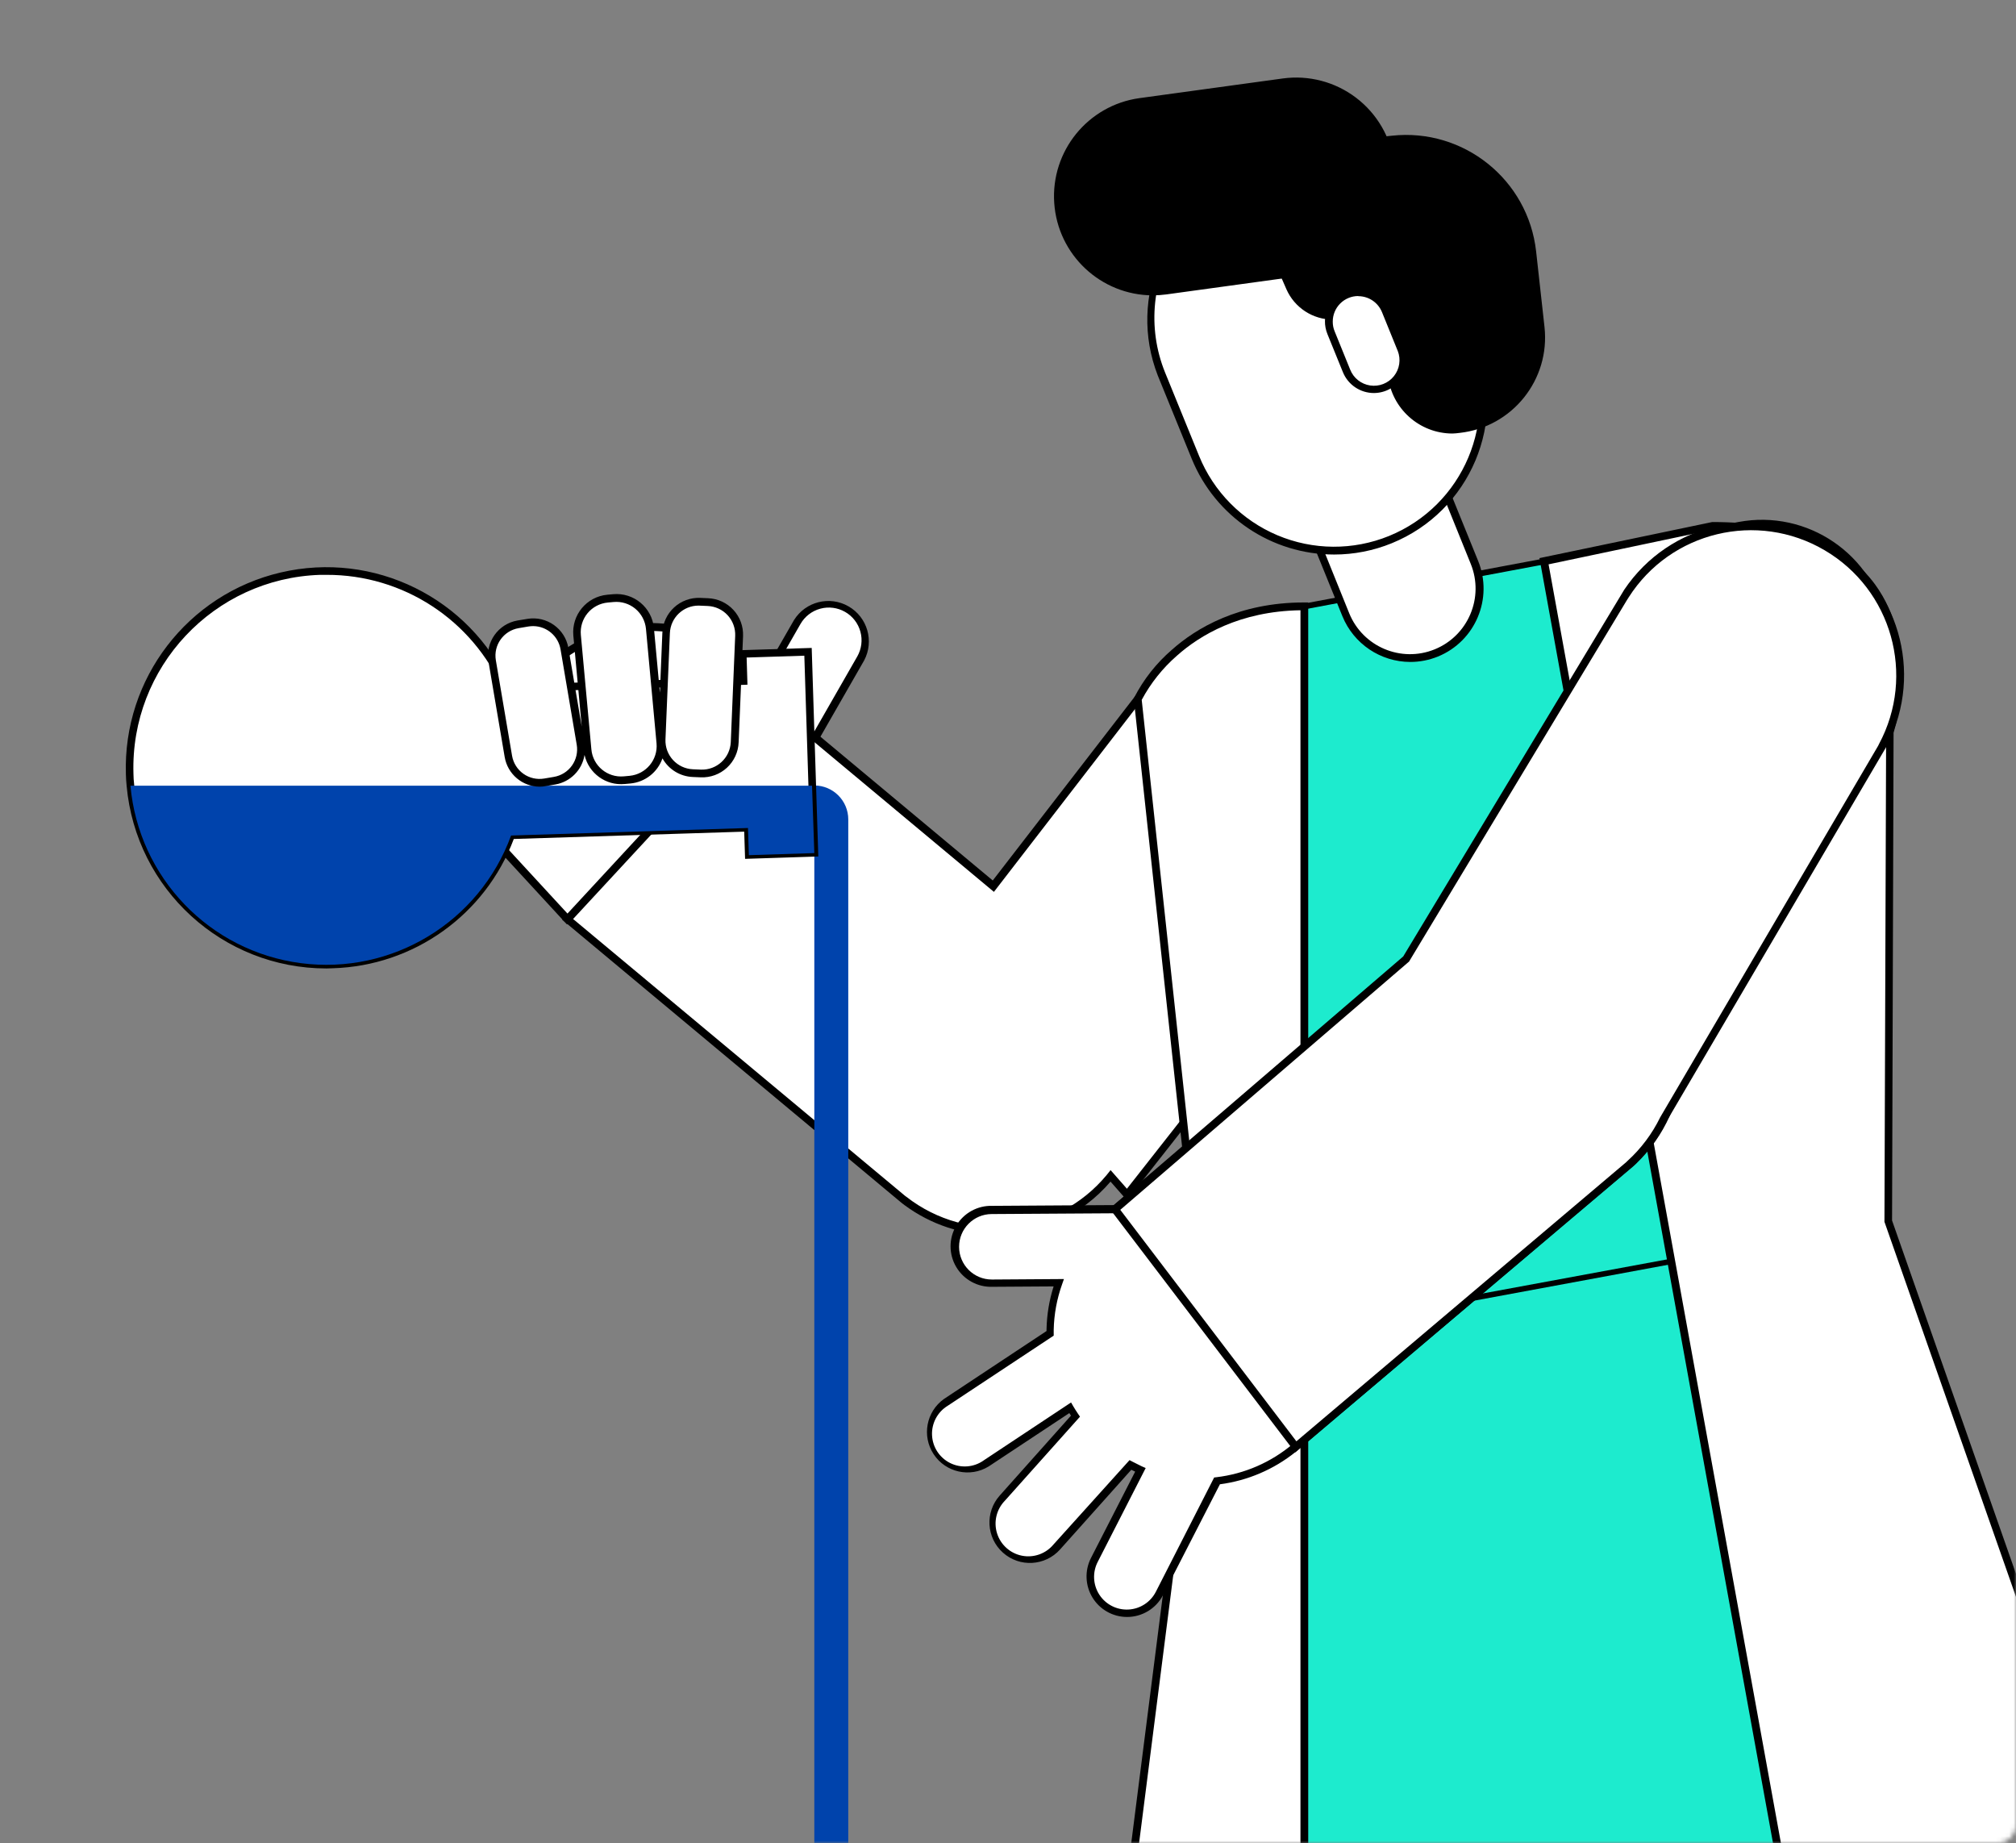<svg width="442" height="404" viewBox="0 0 442 404" fill="none" xmlns="http://www.w3.org/2000/svg">
<rect x="0" y="0" width="442" height="404" fill="#808080" stroke="none"/>
<mask id="mask0" mask-type="alpha" maskUnits="userSpaceOnUse" x="0" y="0" width="442" height="404">
<path d="M0 0H442V400C442 402.209 440.209 404 438 404H0V0Z" fill="#C4C4C4"/>
</mask>
<g mask="url(#mask0)">
<path d="M185.713 133.386C189.548 135.596 190.874 140.491 188.679 144.335L175.273 167.723L124.416 201.529L109.852 185.732C108.523 178.152 110.33 160.143 114.657 153.063C119.174 145.665 126.447 140.366 134.873 138.333C143.299 136.299 152.188 137.697 159.582 142.22C162.573 144.04 165.248 146.334 167.502 149.013L174.753 136.362C176.967 132.525 181.866 131.2 185.713 133.396V133.386Z" fill="white"/>
<path fill-rule="evenodd" clip-rule="evenodd" d="M109.065 186.104L124.288 202.624L175.964 168.308L189.465 144.761C191.7 140.531 190.182 135.291 186.031 132.912C181.881 130.533 176.592 131.871 174.072 135.937L167.407 147.546C160.302 139.737 149.937 135.728 139.427 136.723C128.917 137.719 119.489 143.603 113.976 152.606C109.437 160.026 107.736 178.311 109.065 185.859V186.104ZM124.554 200.402L110.659 185.328C109.479 178.035 111.148 160.42 115.38 153.499C120.729 144.793 129.927 139.177 140.116 138.396C150.305 137.616 160.251 141.765 166.864 149.555L167.64 150.48L175.497 136.787C176.441 135.135 178.004 133.926 179.841 133.427C181.677 132.929 183.637 133.181 185.287 134.13C186.937 135.074 188.144 136.635 188.642 138.469C189.141 140.304 188.89 142.261 187.945 143.91L174.646 167.117L124.554 200.402Z" fill="black"/>
<path d="M300.206 141.444C286.387 130.581 266.449 132.601 255.089 146.015L254.526 146.738L254.334 146.972L253.984 147.439L217.839 194.279L168.937 153.499L124.511 201.508L198.278 263.038C212.182 273.793 232.102 271.623 243.363 258.127L243.587 257.84L247.18 261.933L306.542 186.454C316.925 172.2 314.121 152.278 300.206 141.444Z" fill="white"/>
<path fill-rule="evenodd" clip-rule="evenodd" d="M198.342 264.187C204.095 268.438 211.058 270.737 218.211 270.746C227.94 270.694 237.164 266.41 243.48 259.009L247.095 263.123L307.074 186.795L307.584 186.104C317.715 171.541 314.695 151.599 300.706 140.689C286.799 129.712 266.741 131.498 254.993 144.761H254.93L253.665 146.387L253.441 146.685L217.658 193.003L168.82 152.266L123.778 200.944L123.246 201.593L197.662 263.666L198.342 264.187ZM198.725 262.347L198.395 262.103L125.649 201.444L168.959 154.668L217.913 195.501L254.664 147.886L254.813 147.684L255.004 147.418L255.759 146.515C266.798 133.399 286.26 131.426 299.706 142.06C313.216 152.612 315.904 171.986 305.777 185.817L305.543 186.157L247.074 260.572L243.491 256.49L242.641 257.553C231.703 270.756 212.254 272.88 198.725 262.347Z" fill="black"/>
<path d="M178.537 172.177C182.647 172.177 185.979 175.509 185.979 179.619V549.219H178.537V172.177Z" fill="#0043AC"/>
<path d="M178.537 186.997L164.185 187.454L163.994 181.5L112.052 183.148C105.131 202.117 85.973 213.742 65.952 211.123C45.931 208.504 30.409 192.341 28.6 172.23C28.515 171.401 28.473 170.561 28.441 169.722C27.779 149.065 41.864 130.844 62.02 126.278C82.176 121.712 102.738 132.087 111.042 151.011L162.973 149.364L162.803 143.41L177.155 142.953L178.079 172.23L178.537 186.997Z" fill="white"/>
<path fill-rule="evenodd" clip-rule="evenodd" d="M27.761 172.252C29.807 194.917 48.802 212.28 71.559 212.287L72.952 212.245C90.708 211.723 106.389 200.527 112.647 183.903L163.165 182.298L163.356 188.262L179.409 187.741L177.963 142.028L161.91 142.539L162.091 148.492L111.584 150.087C102.9 131.014 81.964 120.719 61.557 125.485C41.149 130.251 26.94 148.754 27.601 169.7C27.622 170.466 27.665 171.369 27.761 172.252ZM70.188 126.008H71.56H71.591C88.367 125.956 103.571 135.873 110.287 151.245L110.521 151.777L163.877 150.087L163.696 144.133L176.347 143.729L177.687 186.072L165.036 186.476L164.834 180.522L111.467 182.213L111.276 182.755C104.528 201.411 85.713 212.864 66.042 210.289C46.371 207.713 31.137 191.804 29.419 172.039C29.323 171.189 29.26 170.328 29.26 169.594C28.556 146.267 46.863 126.771 70.188 126.008Z" fill="black"/>
<path d="M178.537 186.997L164.185 187.454L163.994 181.5L112.052 183.148C105.131 202.117 85.974 213.742 65.952 211.123C45.931 208.504 30.409 192.341 28.601 172.23H178.037L178.537 186.997Z" fill="#0043AC"/>
<path fill-rule="evenodd" clip-rule="evenodd" d="M128.838 164.342L126.531 139.254C126.351 137.304 126.954 135.362 128.206 133.857C129.458 132.351 131.257 131.405 133.208 131.228L134.483 131.111C136.433 130.93 138.375 131.533 139.88 132.785C141.386 134.037 142.332 135.837 142.509 137.787L144.816 162.875C144.997 164.825 144.394 166.767 143.142 168.272C141.89 169.778 140.09 170.724 138.14 170.902L136.865 171.019C134.915 171.199 132.973 170.596 131.468 169.344C129.962 168.092 129.016 166.293 128.838 164.342ZM119.515 171.486L121.641 171.135C125.427 170.486 127.974 166.897 127.339 163.109L123.789 142.188C123.139 138.402 119.551 135.855 115.763 136.49L113.636 136.851C111.814 137.155 110.188 138.173 109.119 139.68C108.049 141.186 107.625 143.057 107.938 144.877L111.489 165.788C112.133 169.577 115.726 172.127 119.515 171.486ZM162.081 139.413L161.113 162.705C161.031 164.599 160.199 166.382 158.801 167.662C157.404 168.942 155.555 169.614 153.661 169.53L151.918 169.466C147.973 169.3 144.91 165.969 145.072 162.025L146.039 138.733C146.116 136.839 146.944 135.053 148.341 133.77C149.737 132.488 151.586 131.814 153.48 131.897L155.235 131.972C157.13 132.049 158.916 132.877 160.201 134.273C161.485 135.669 162.161 137.518 162.081 139.413Z" fill="white"/>
<path fill-rule="evenodd" clip-rule="evenodd" d="M110.649 165.937C111.285 169.688 114.531 172.435 118.335 172.443C118.777 172.438 119.218 172.395 119.653 172.315L121.779 171.954C125.068 171.376 127.628 168.777 128.158 165.48C129.065 169.511 132.824 172.242 136.939 171.858L138.214 171.741C141.433 171.441 144.18 169.289 145.241 166.235C146.596 168.658 149.112 170.204 151.886 170.317L153.64 170.391C155.757 170.48 157.822 169.723 159.38 168.287C160.937 166.851 161.859 164.854 161.942 162.737L162.91 139.445C162.999 137.327 162.242 135.261 160.806 133.701C159.371 132.142 157.374 131.217 155.256 131.132L153.512 131.057C151.397 130.971 149.335 131.729 147.779 133.165C146.224 134.601 145.303 136.596 145.22 138.712L144.678 151.83L143.37 137.691C142.949 133.167 138.945 129.837 134.419 130.25L133.144 130.366C128.617 130.793 125.289 134.801 125.702 139.328L127.541 159.261L124.618 142.039C123.882 137.793 119.851 134.942 115.603 135.661L113.477 136.011C109.227 136.742 106.373 140.776 107.098 145.026L110.649 165.937ZM115.837 137.33C116.188 137.273 116.544 137.245 116.9 137.245C119.869 137.264 122.396 139.41 122.896 142.337L126.446 163.247C126.717 164.846 126.342 166.487 125.403 167.809C124.464 169.131 123.038 170.025 121.439 170.296L119.313 170.657C117.714 170.928 116.074 170.553 114.752 169.614C113.43 168.674 112.535 167.249 112.265 165.65L108.714 144.739C108.15 141.414 110.386 138.259 113.711 137.691L115.837 137.33ZM129.657 164.268C129.988 167.86 133.166 170.505 136.758 170.179L138.034 170.062C141.624 169.719 144.265 166.542 143.944 162.95L141.627 137.861C141.468 136.137 140.63 134.547 139.299 133.44C137.967 132.333 136.25 131.801 134.526 131.961L133.25 132.078C131.526 132.237 129.935 133.075 128.829 134.406C127.722 135.738 127.19 137.455 127.35 139.179L129.657 164.268ZM146.868 138.786C147.005 135.414 149.776 132.751 153.151 132.748L153.406 132.758L155.16 132.833C156.828 132.902 158.4 133.631 159.53 134.859C160.66 136.087 161.257 137.714 161.188 139.381L160.22 162.673C160.065 166.141 157.14 168.833 153.672 168.701L151.918 168.627C148.449 168.477 145.757 165.547 145.901 162.078L146.868 138.786Z" fill="black"/>
<path d="M250.837 566.664H419.154L387.857 141.752L273.098 135.374C273.098 135.374 257.056 489.091 250.837 566.664Z" fill="white"/>
<path fill-rule="evenodd" clip-rule="evenodd" d="M249.912 567.514H420.068L388.665 141.688L388.612 140.944L272.247 134.427V135.289C272.088 138.829 256.141 489.92 249.986 566.6L249.912 567.514ZM418.293 565.813H251.762C257.1 497.712 269.744 226.681 273.155 153.554C273.582 144.4 273.864 138.347 273.97 136.181L387.123 142.56L418.293 565.813Z" fill="black"/>
<path d="M280.848 281.228H361.727L363.853 696.944H261.712L280.848 281.228Z" fill="#1DEBCE"/>
<path d="M408.481 269.268L500.15 660.066L401.635 687.036L327.432 270.384L408.481 269.268Z" fill="#1DEBCE"/>
<path d="M273.098 135.331L381.202 115.026C388.32 113.68 395.682 115.22 401.664 119.305C407.646 123.391 411.758 129.688 413.094 136.809L415.093 147.439C415.92 151.785 415.668 156.268 414.359 160.494L414.03 267.673L311.517 286.617L260.883 192.099C257.071 188.293 254.48 183.437 253.441 178.152C253.441 178.045 253.388 177.939 253.367 177.833L251.368 167.202C250.022 160.084 251.562 152.722 255.647 146.74C259.733 140.758 266.03 136.645 273.151 135.31L273.098 135.331Z" fill="#1DEBCE"/>
<path fill-rule="evenodd" clip-rule="evenodd" d="M260.362 192.503L311.166 287.34L414.168 268.269L414.668 268.173L414.997 160.579C416.301 156.283 416.553 151.736 415.731 147.323L413.721 136.692C410.864 121.555 396.29 111.591 381.149 114.42L273.034 134.725C257.878 137.568 247.888 152.148 250.709 167.308L252.676 177.737L252.474 177.79L252.803 178.407C253.888 183.745 256.516 188.646 260.362 192.503ZM261.287 191.706C257.555 187.987 255.013 183.244 253.983 178.077L251.953 167.117C249.251 152.65 258.758 138.723 273.214 135.969L381.297 115.707C395.764 113.005 409.691 122.511 412.446 136.968L414.455 147.599C415.247 151.847 414.999 156.224 413.732 160.356V160.441L413.402 267.206L311.825 285.98L261.393 191.855L261.287 191.706Z" fill="black"/>
<path d="M310.741 287.053L260.171 192.652C256.311 188.771 253.673 183.845 252.58 178.481L252.123 177.631L252.389 177.556L250.475 167.351C247.626 152.081 257.675 137.386 272.938 134.502L273.257 136.171C258.934 138.884 249.5 152.666 252.155 167L254.228 178.003C255.252 183.118 257.767 187.816 261.457 191.504L261.606 191.706L312.251 286.224L310.741 287.053Z" fill="black"/>
<path d="M285.971 132.907V566.643H228.15L263.838 286.639L249.444 153.244C249.444 153.244 258.703 132.897 285.971 132.907Z" fill="white"/>
<path fill-rule="evenodd" clip-rule="evenodd" d="M227.183 567.514H286.822V132.057H285.939C271.598 132.057 262.233 137.712 256.917 142.443C253.521 145.371 250.72 148.927 248.668 152.914L248.572 153.127L262.977 286.649L227.183 567.514ZM285.121 565.813H229.107L264.689 286.766V286.66L250.316 153.414C252.285 149.742 254.904 146.457 258.044 143.719C263.051 139.264 271.779 133.981 285.121 133.768V565.813Z" fill="black"/>
<path d="M338.562 123.031L419.175 566.664L506.347 531.008L414.04 267.705L414.37 160.526C414.37 160.526 428.668 115.313 375.461 115.313L338.562 123.031Z" fill="white"/>
<path fill-rule="evenodd" clip-rule="evenodd" d="M418.314 566.781L418.505 567.844L507.421 531.465L414.827 267.535L415.157 160.632C415.709 158.814 420.663 141.199 411.096 128.102C404.441 119.034 392.407 114.431 375.397 114.431L337.52 122.34L418.314 566.781ZM419.802 565.452L339.519 123.701L375.514 116.121C391.939 116.143 403.452 120.501 409.745 129.091C418.61 141.181 414.129 157.981 413.582 160.032C413.549 160.158 413.53 160.229 413.53 160.239L413.158 267.822L505.305 530.487L419.802 565.452Z" fill="black"/>
<path d="M314.919 143.123C307.128 146.292 298.243 142.547 295.071 134.757L286.205 112.921L314.419 101.461L323.285 123.286C324.806 127.026 324.779 131.217 323.21 134.938C321.641 138.658 318.659 141.602 314.919 143.123Z" fill="white"/>
<path fill-rule="evenodd" clip-rule="evenodd" d="M294.316 135.076C296.786 141.126 302.665 145.085 309.199 145.101C311.273 145.1 313.327 144.699 315.248 143.921C323.467 140.567 327.42 131.193 324.082 122.967L314.897 100.345L285.131 112.454L294.316 135.076ZM295.815 134.438L287.311 113.389L313.952 102.567L322.456 123.605C325.441 130.962 321.901 139.346 314.547 142.337C307.193 145.323 298.811 141.788 295.815 134.438Z" fill="black"/>
<path d="M304.82 118.279C296.753 121.554 287.716 121.49 279.697 118.101C271.678 114.711 265.335 108.275 262.063 100.207L254.621 81.954C251.343 73.888 251.406 64.85 254.795 56.83C258.185 48.81 264.624 42.467 272.693 39.197C280.758 35.919 289.795 35.982 297.813 39.372C305.831 42.762 312.172 49.201 315.44 57.269L322.881 75.522C326.156 83.587 326.091 92.623 322.702 100.64C319.312 108.657 312.876 114.999 304.809 118.269L304.82 118.279Z" fill="white"/>
<path fill-rule="evenodd" clip-rule="evenodd" d="M261.276 100.558C266.453 113.254 278.799 121.553 292.509 121.554C296.84 121.554 301.129 120.713 305.139 119.077C322.351 112.064 330.633 92.437 323.647 75.214L316.205 56.95C309.016 40.023 289.574 31.996 272.538 38.922C255.501 45.848 247.174 65.163 253.835 82.305L261.276 100.558ZM258.527 51.802C264.455 42.982 274.377 37.684 285.004 37.666C298.017 37.665 309.736 45.54 314.653 57.588L322.095 75.852C328.717 92.203 320.857 110.83 304.522 117.493C296.668 120.684 287.869 120.625 280.059 117.327C272.249 114.03 266.07 107.764 262.881 99.909L255.44 81.656C251.443 71.81 252.6 60.622 258.527 51.802Z" fill="black"/>
<path d="M308.19 56.961L255.631 64.179C243.969 65.774 233.221 57.618 231.616 45.958C230.022 34.297 238.177 23.548 249.837 21.943L281.283 17.627C286.885 16.847 292.566 18.331 297.071 21.75C301.576 25.17 304.533 30.243 305.287 35.848L308.19 56.961Z" fill="black"/>
<path fill-rule="evenodd" clip-rule="evenodd" d="M231.136 44.5C231.91 55.863 241.33 64.698 252.718 64.743C253.71 64.739 254.701 64.671 255.684 64.541L308.636 57.269L305.681 35.763C304.902 30.058 301.888 24.897 297.302 21.416C292.716 17.934 286.934 16.418 281.23 17.202L249.774 21.518C238.496 23.107 230.362 33.138 231.136 44.5ZM281.336 17.989C282.291 17.861 283.254 17.797 284.217 17.797V17.819C294.654 17.839 303.478 25.551 304.894 35.891L307.743 56.61L255.578 63.765C248.172 64.781 240.786 61.768 236.204 55.862C231.621 49.956 230.537 42.054 233.36 35.132C236.183 28.211 242.485 23.321 249.891 22.305L281.336 17.989Z" fill="black"/>
<path d="M319.979 94.509C331.304 93.257 339.471 83.063 338.222 71.738L336.436 55.175C335.615 47.727 331.869 40.91 326.021 36.224C320.174 31.539 312.704 29.369 305.256 30.193L290.787 31.702L304.735 82.284C305.57 89.868 312.394 95.341 319.979 94.509Z" fill="black"/>
<path fill-rule="evenodd" clip-rule="evenodd" d="M304.299 82.337C305.095 89.554 311.188 95.019 318.448 95.03C318.975 95.011 319.5 94.965 320.022 94.892C331.566 93.617 339.893 83.229 338.626 71.685L336.786 55.09C335.028 39.376 320.891 28.044 305.17 29.746L290.224 31.309L304.299 82.337ZM333.516 86.699C330.159 90.887 325.273 93.568 319.936 94.147H319.958C319.951 94.148 319.944 94.149 319.936 94.15C316.383 94.537 312.821 93.496 310.034 91.257C307.241 89.013 305.457 85.75 305.075 82.188L291.255 32.064L305.255 30.597C320.54 28.931 334.291 39.948 336 55.228L337.828 71.823C338.425 77.157 336.873 82.51 333.516 86.699Z" fill="black"/>
<path d="M303.916 65.306L296.475 68.57C291.161 70.879 284.98 68.454 282.655 63.148L277.934 52.347C275.626 47.031 278.056 40.849 283.367 38.527L290.808 35.264C296.122 32.948 302.307 35.374 304.628 40.685L309.348 51.475C311.663 56.795 309.232 62.984 303.916 65.306Z" fill="black"/>
<path fill-rule="evenodd" clip-rule="evenodd" d="M282.038 63.393C283.818 67.445 287.827 70.061 292.254 70.058C293.779 70.055 295.288 69.74 296.687 69.133L304.128 65.859C306.831 64.677 308.954 62.469 310.029 59.721C311.103 56.974 311.042 53.912 309.858 51.21L305.149 40.419C302.687 34.791 296.13 32.222 290.5 34.679L283.058 37.943C277.439 40.413 274.873 46.961 277.318 52.592L282.038 63.393ZM291.032 35.806C292.279 35.261 293.625 34.979 294.986 34.977C298.925 34.984 302.489 37.313 304.075 40.919L308.785 51.709C309.839 54.117 309.893 56.845 308.933 59.292C307.974 61.739 306.081 63.704 303.672 64.753L296.23 68.017C291.219 70.201 285.385 67.919 283.186 62.914L278.477 52.113C276.287 47.099 278.576 41.26 283.59 39.069L291.032 35.806ZM294.986 34.977C294.99 34.977 294.993 34.977 294.997 34.977H294.976C294.979 34.977 294.983 34.977 294.986 34.977Z" fill="black"/>
<path d="M303.778 68.038L307.18 76.415C307.825 78.001 307.813 79.778 307.147 81.355C306.481 82.933 305.215 84.18 303.629 84.824C300.327 86.16 296.566 84.572 295.22 81.274L291.818 72.907C290.482 69.605 292.07 65.844 295.369 64.498C296.953 63.85 298.731 63.859 300.308 64.523C301.886 65.187 303.134 66.452 303.778 68.038Z" fill="white"/>
<path fill-rule="evenodd" clip-rule="evenodd" d="M294.433 81.593C295.558 84.344 298.232 86.146 301.205 86.153C303.636 86.152 305.907 84.942 307.263 82.924C308.619 80.907 308.883 78.348 307.966 76.096L304.565 67.719C303.044 63.982 298.782 62.186 295.045 63.706C291.308 65.227 289.511 69.489 291.032 73.226L294.433 81.593ZM293.831 66.537C294.88 65.484 296.306 64.891 297.793 64.891V64.923C300.073 64.922 302.127 66.3 302.991 68.41L306.393 76.787L306.446 76.904C307.179 78.767 306.863 80.88 305.616 82.446C304.369 84.012 302.381 84.794 300.401 84.498C298.422 84.201 296.75 82.871 296.017 81.008L292.616 72.631C292.335 71.957 292.194 71.234 292.201 70.505C292.195 69.018 292.782 67.59 293.831 66.537Z" fill="black"/>
<path d="M207.442 307.39L230.298 292.273V291.444C230.382 287.946 231.021 284.483 232.19 281.185L217.616 281.27C215.489 281.287 213.443 280.457 211.929 278.963C210.415 277.469 209.558 275.435 209.547 273.308C209.523 268.879 213.091 265.268 217.52 265.239L244.458 265.069L315.238 205.218C329.071 194.399 348.982 196.448 360.322 209.858C371.662 223.268 370.376 243.242 357.41 255.087L284.058 317.107C279.165 321.232 273.163 323.821 266.804 324.548L254.217 349.158C253.249 351.052 251.568 352.484 249.545 353.138C247.521 353.792 245.32 353.614 243.427 352.645C239.484 350.629 237.919 345.801 239.93 341.855L250.029 322.114C249.32 321.781 248.587 321.426 247.828 321.051L231.776 339.006C228.785 342.138 223.849 342.333 220.621 339.446C217.393 336.559 217.037 331.632 219.816 328.311L235.869 310.345C235.465 309.75 235.071 309.133 234.71 308.506L216.308 320.764C213.93 322.362 210.88 322.572 208.307 321.312C205.733 320.053 204.027 317.516 203.831 314.657C203.635 311.799 204.979 309.053 207.357 307.454L207.453 307.39H207.442Z" fill="white"/>
<path fill-rule="evenodd" clip-rule="evenodd" d="M239.522 350.187C241.13 352.819 243.988 354.43 247.074 354.442C250.403 354.453 253.46 352.603 254.993 349.647L267.463 325.356C273.54 324.559 279.281 322.106 284.058 318.265L358.048 255.693L358.675 255.119C371.445 242.865 372.492 222.797 361.068 209.281C349.643 195.765 329.681 193.455 315.472 204.006L315.419 203.953L244.193 264.155L217.562 264.325C214.32 264.223 211.28 265.898 209.634 268.694C207.988 271.489 207.998 274.96 209.661 277.746C211.323 280.532 214.374 282.189 217.616 282.068L231 281.982C230.038 285.022 229.516 288.183 229.448 291.369V291.763L206.974 306.646C203.069 309.418 202.067 314.788 204.709 318.782C207.352 322.777 212.687 323.954 216.765 321.444L234.444 309.75L234.806 310.313L219.189 327.822C215.925 331.474 216.239 337.081 219.891 340.345C223.543 343.61 229.149 343.296 232.414 339.644L248.03 322.177L248.881 322.581L239.185 341.525C237.787 344.275 237.914 347.554 239.522 350.187ZM248.232 320.37L247.647 320.062L230.968 338.559C229.289 340.579 226.64 341.521 224.063 341.013C221.486 340.506 219.392 338.63 218.604 336.124C217.816 333.619 218.461 330.883 220.284 328.992L236.783 310.537L236.411 309.995C235.975 309.346 235.603 308.761 235.273 308.198L234.827 307.422L215.691 320.104L215.606 320.168C213.458 321.66 210.669 321.865 208.326 320.703C205.983 319.541 204.458 317.197 204.345 314.585C204.231 311.972 205.548 309.505 207.782 308.145L231.021 292.773V291.508C231.093 288.099 231.714 284.725 232.86 281.515L233.264 280.367L217.477 280.473C213.514 280.488 210.29 277.287 210.275 273.324C210.26 269.361 213.461 266.136 217.424 266.121L244.682 265.951L315.036 206.419L315.684 205.909C329.157 195.351 348.567 197.339 359.619 210.408C370.672 223.478 369.41 242.948 356.762 254.481L356.464 254.757L284.1 315.958L283.452 316.511C278.693 320.544 272.85 323.084 266.655 323.815L266.198 323.868L253.441 348.871C252.287 351.171 249.988 352.675 247.419 352.812C244.85 352.949 242.404 351.697 241.012 349.534C239.62 347.37 239.495 344.625 240.684 342.344L251.188 321.795L250.358 321.433C250.061 321.282 249.762 321.135 249.464 320.989C249.048 320.784 248.635 320.581 248.232 320.37Z" fill="black"/>
<path d="M412.721 163.072C421.127 147.582 415.735 128.216 400.533 119.299C385.332 110.382 365.797 115.125 356.378 130.021L308.295 209.805L244.447 264.67L284.057 316.761L357.409 254.741C360.469 251.955 362.97 248.61 364.776 244.886L412.753 163.136L412.721 163.072Z" fill="white"/>
<path fill-rule="evenodd" clip-rule="evenodd" d="M283.441 317.702L283.994 318.35L357.931 255.703L358.548 255.14C361.408 252.41 363.759 249.191 365.49 245.636L413.891 163.152H413.828C421.846 147.348 416.182 128.034 400.898 119.064C385.615 110.094 365.991 114.566 356.103 129.271L307.647 209.661L243.289 264.941L283.441 317.702ZM284.228 315.937L245.617 265.196L308.817 210.873L308.923 210.788L356.655 131.61L357.091 130.919C366.302 116.501 385.264 111.944 400.02 120.602C414.777 129.26 420.05 148.035 411.957 163.109L411.776 163.481L363.991 244.913C362.229 248.53 359.794 251.777 356.815 254.481L356.517 254.768L284.228 315.937Z" fill="black"/>
</g>
</svg>
